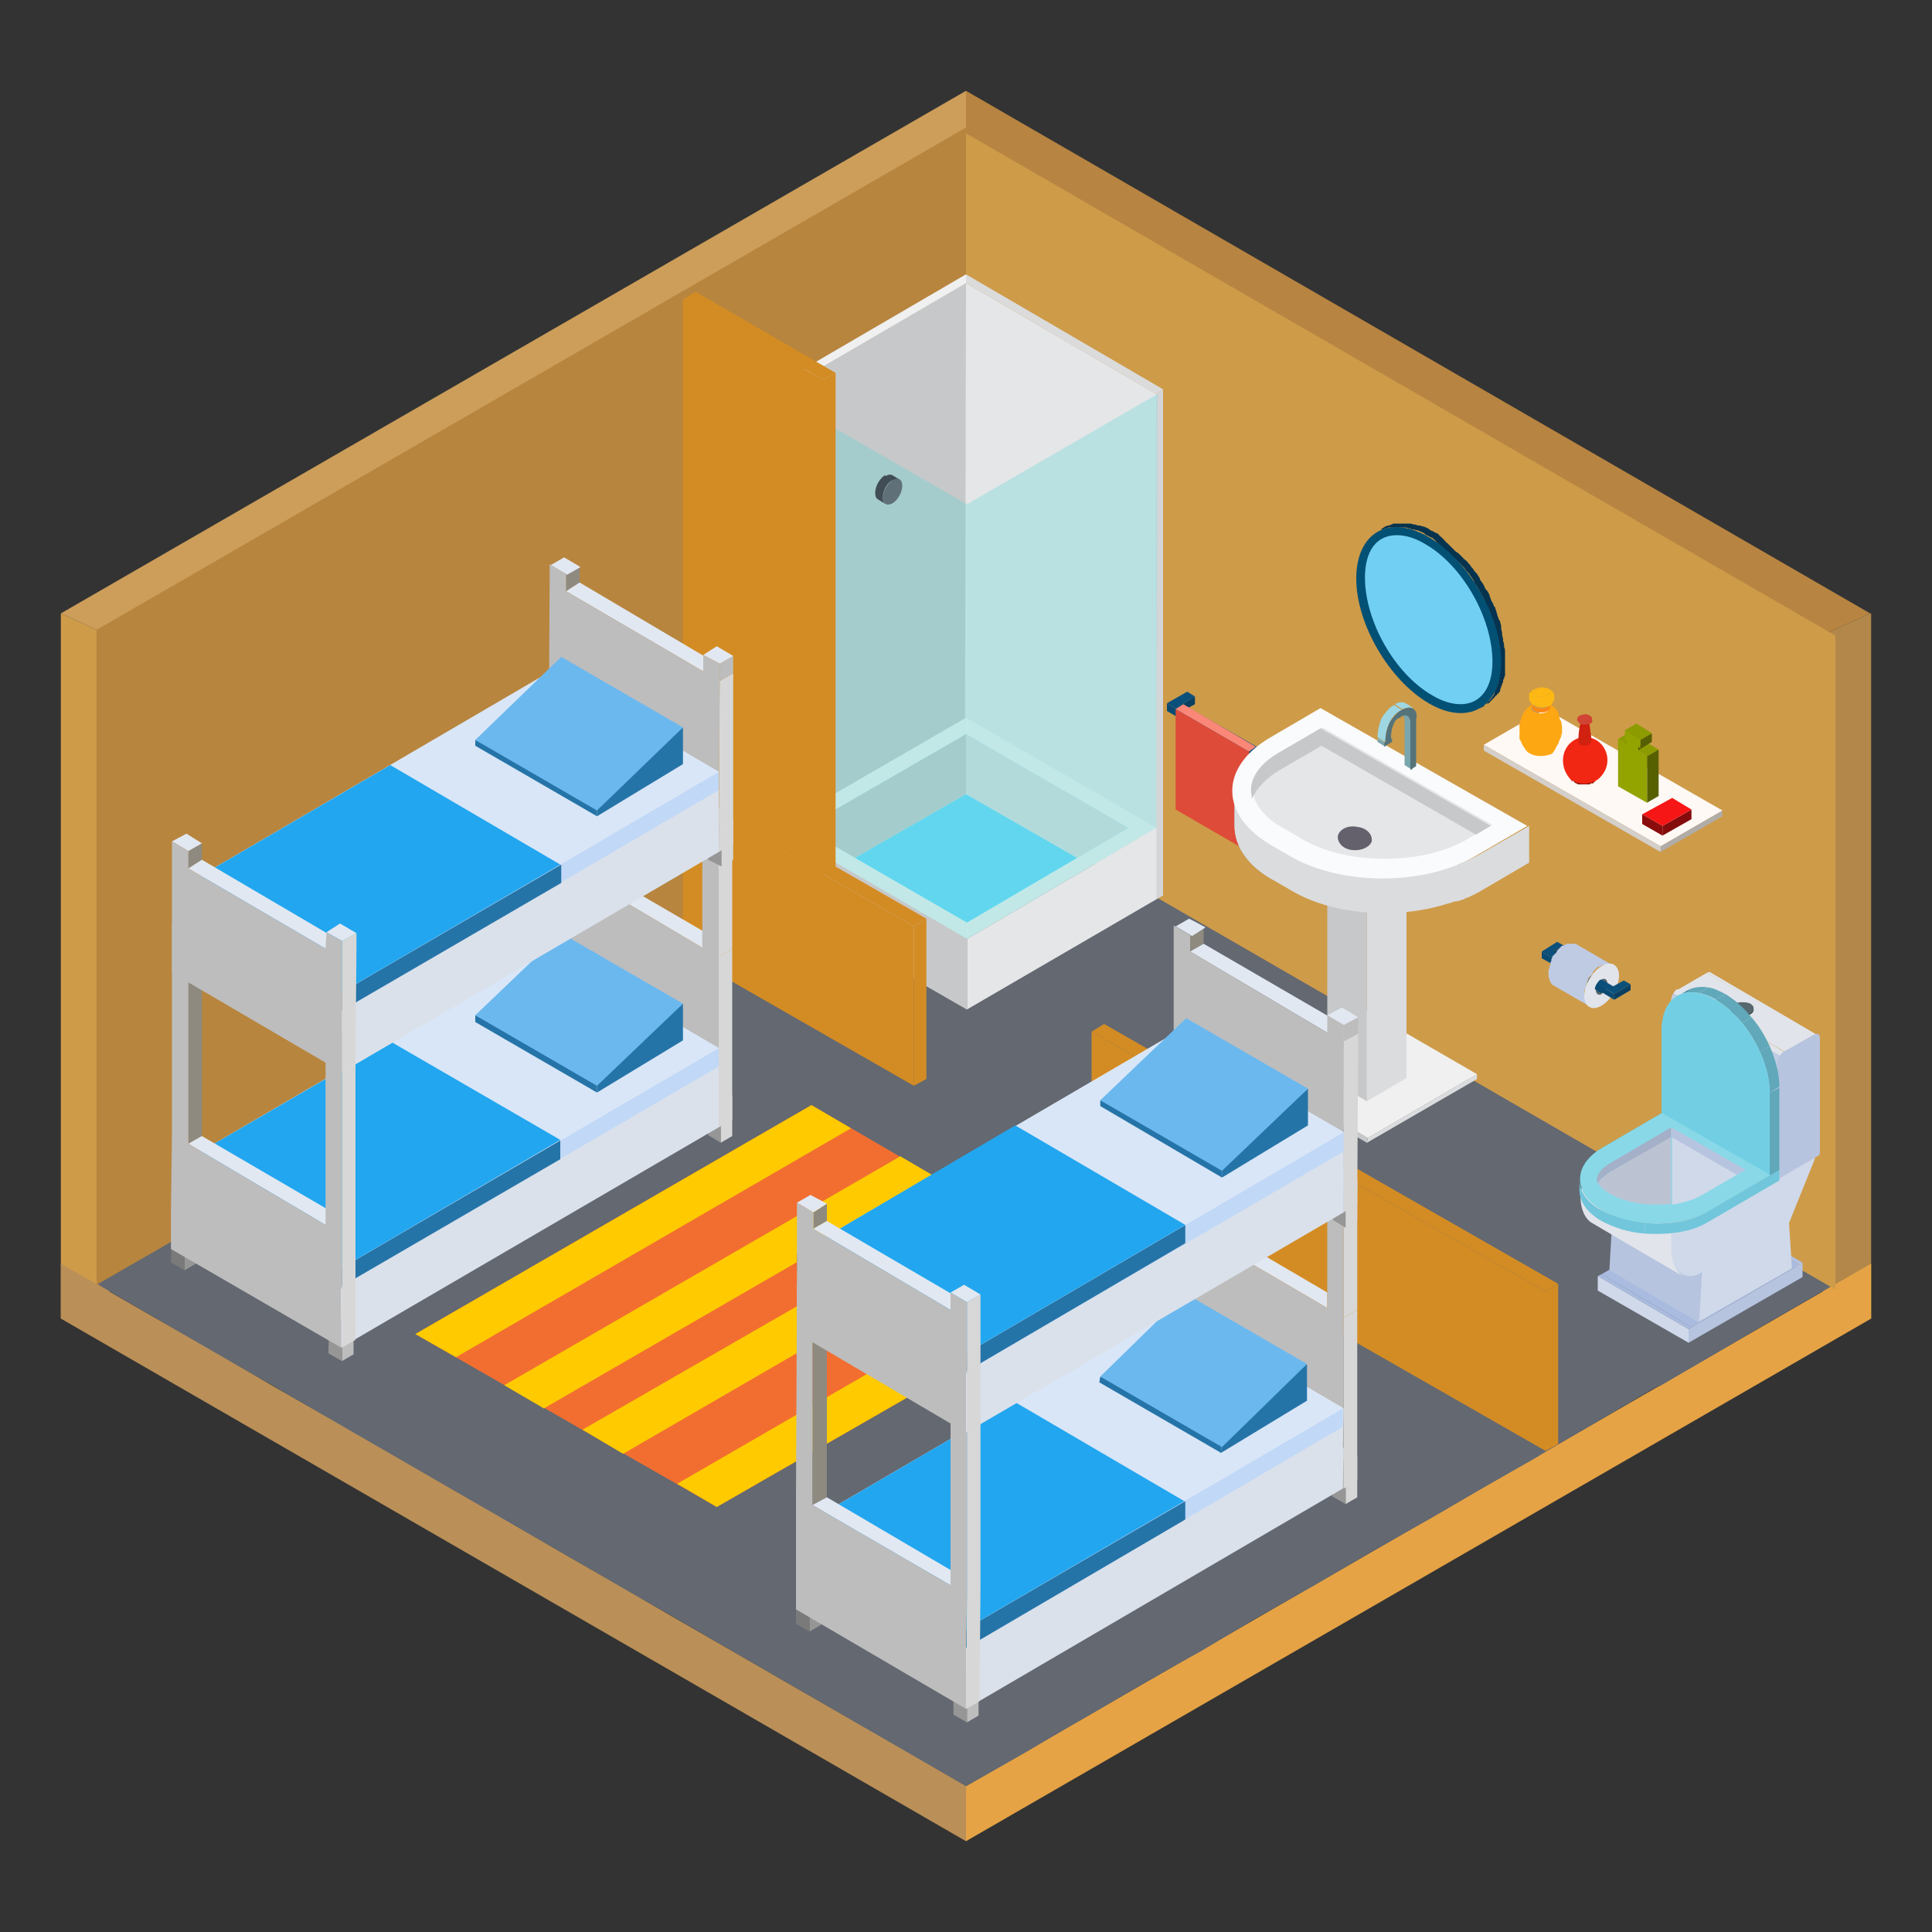 <?xml version="1.0" encoding="utf-8"?>
<!-- Generator: Adobe Illustrator 22.0.1, SVG Export Plug-In . SVG Version: 6.00 Build 0)  -->
<svg version="1.1" id="Слой_2" xmlns="http://www.w3.org/2000/svg" xmlns:xlink="http://www.w3.org/1999/xlink" x="0px" y="0px"
	 viewBox="0 0 200 200" style="enable-background:new 0 0 200 200;" xml:space="preserve">
<rect x="0" y="0" width="200" height="200" fill="#333333" stroke="none"/>
<style type="text/css">
	.st0{fill:#B78441;}
	.st1{fill:#B28749;}
	.st2{fill:#CE9B49;}
	.st3{fill:#CC9E5A;}
	.st4{fill:#E5A345;}
	.st5{fill:#636871;}
	.st6{fill:#B7853E;}
	.st7{fill:#BA9058;}
	.st8{fill:#B6B7B8;}
	.st9{fill:#F0F0F0;}
	.st10{fill:#D4D5D7;}
	.st11{fill:#C7C8C9;}
	.st12{fill:#E5E6E8;}
	.st13{fill:#DBDBDB;}
	.st14{fill:#BCF1FF;}
	.st15{fill:#68D6F9;}
	.st16{fill:#DBDCDE;}
	.st17{opacity:0.3;fill:#55D6D2;}
	.st18{enable-background:new    ;}
	.st19{fill:#414D54;}
	.st20{fill:#5F7078;}
	.st21{fill:#B0ACA8;}
	.st22{fill:#FFF9F5;}
	.st23{fill:#D4CFCB;}
	.st24{fill:#8B9B00;}
	.st25{fill:#566000;}
	.st26{fill:#93A300;}
	.st27{fill:#FDA713;}
	.st28{fill:#FD8813;}
	.st29{fill:#FDB813;}
	.st30{fill:#840C0C;}
	.st31{fill:#F71616;}
	.st32{fill:#8B0C0C;}
	.st33{fill:#96180C;}
	.st34{fill:#F12613;}
	.st35{fill:#D12110;}
	.st36{fill:#D14436;}
	.st37{fill:#B1C2E3;}
	.st38{fill:#A9BBDF;}
	.st39{fill:#D0D9EA;}
	.st40{fill:#B7C4DF;}
	.st41{fill:#D7D8DA;}
	.st42{fill:#E1E4EA;}
	.st43{fill:#868687;}
	.st44{fill:#BFCBE3;}
	.st45{clip-path:url(#SVGID_2_);enable-background:new    ;}
	.st46{clip-path:url(#SVGID_4_);enable-background:new    ;}
	.st47{fill:#71C6DB;}
	.st48{fill:#49B8B5;}
	.st49{fill:#374246;}
	.st50{fill:#56676E;}
	.st51{fill:#89D8E8;}
	.st52{fill:#60A8BA;}
	.st53{clip-path:url(#SVGID_6_);enable-background:new    ;}
	.st54{fill:#174969;}
	.st55{clip-path:url(#SVGID_8_);}
	.st56{fill:#72CFE3;}
	.st57{fill:#BBC3D3;}
	.st58{fill:#A4B0C8;}
	.st59{fill:#D38C24;}
	.st60{fill:#093F61;}
	.st61{fill:#0A4B73;}
	.st62{fill:#0B507A;}
	.st63{fill:#9C493F;}
	.st64{fill:#DE4B38;}
	.st65{fill:#FA8778;}
	.st66{fill:#07334E;}
	.st67{fill:#025074;}
	.st68{fill:#71CFF3;}
	.st69{fill:#FAFBFD;}
	.st70{fill:#7AA6AE;}
	.st71{fill:#88B9C3;}
	.st72{clip-path:url(#SVGID_10_);enable-background:new    ;}
	.st73{fill:#9ED7E2;}
	.st74{clip-path:url(#SVGID_12_);enable-background:new    ;}
	.st75{fill:#7EACB5;}
	.st76{fill:#6F979E;}
	.st77{fill:#557379;}
	.st78{fill:#64616C;}
	.st79{fill:#BDBDBD;}
	.st80{fill:#ECC6AF;}
	.st81{fill:#969696;}
	.st82{fill:#D7D7D7;}
	.st83{fill:#7A7A7A;}
	.st84{fill:#8E8A80;}
	.st85{fill:#E2E8F2;}
	.st86{fill:#DAE1EB;}
	.st87{fill:#ECECEC;}
	.st88{fill:#E6EDF7;}
	.st89{fill:#C1D8F7;}
	.st90{fill:#2574A8;}
	.st91{fill:#844810;}
	.st92{fill:#D9E6F7;}
	.st93{fill:#22A6EF;}
	.st94{fill:#6BB8EF;}
	.st95{fill:#F26E30;}
	.st96{fill:#FFCA00;}
</style>
<polygon class="st0" points="100,9.4 100,83.4 122.2,96 193.6,63.5 "/>
<polygon class="st1" points="122.2,96 193.7,136.5 193.7,63.5 193.6,63.5 "/>
<polygon class="st2" points="6.3,136.5 77.7,96.1 6.3,63.5 "/>
<polygon class="st3" points="100,9.4 6.3,63.5 6.3,63.5 77.7,96.1 100,83.4 "/>
<polygon class="st4" points="100,190.6 193.7,136.5 193.7,130.8 100,184.9 "/>
<polygon class="st5" points="190,132.9 183.8,129.4 183.8,129.4 177.8,125.9 177.8,125.9 171.8,122.4 171.8,122.4 165.8,119 
	165.8,119 159.8,115.5 159.8,115.5 153.9,112.1 153.9,112.1 147.9,108.6 147.9,108.6 142.1,105.3 142.1,105.3 136.1,101.8 
	136.1,101.8 130.1,98.4 130.1,98.4 124.2,94.9 124.2,94.9 118.2,91.5 118.2,91.5 112.2,88 112.2,88 106.2,84.6 106.2,84.6 100,81 
	93.8,84.6 93.8,84.6 87.8,88 87.8,88 82,91.3 82,91.3 75.8,94.9 75.8,94.9 69.8,98.4 69.8,98.4 63.8,101.8 63.8,101.8 57.9,105.3 
	57.9,105.3 52.1,108.6 52.1,108.6 45.9,112.2 45.9,112.2 40.1,115.5 40.1,115.5 33.9,119.1 33.9,119.1 28.2,122.4 28.2,122.4 
	21.9,126 22,126 16.2,129.4 16.2,129.4 10,132.9 16.2,136.5 16.2,136.5 21.9,139.9 21.9,139.9 28.2,143.4 28.2,143.4 34.1,146.9 
	34.1,146.9 40.1,150.4 40.1,150.4 46.1,153.8 46.1,153.8 52.1,157.3 52.1,157.3 58.1,160.7 58.1,160.7 64.1,164.2 64.1,164.2 
	70.1,167.6 70.1,167.6 76.1,171.1 76.1,171.1 82,174.5 82,174.5 88,178 88,178 94,181.5 94,181.5 100,184.9 106,181.5 106,181.5 
	111.1,178.5 112,178 112,178 118,174.5 118,174.5 123.1,171.6 124.2,171 124.2,171 129.9,167.6 129.9,167.6 135,164.7 135.9,164.2 
	135.9,164.2 141.9,160.7 141.9,160.7 147,157.8 147.9,157.3 147.9,157.3 153.9,153.8 153.9,153.8 159,150.9 159.8,150.4 
	159.8,150.4 165.8,146.9 165.8,146.9 170.9,143.9 171.8,143.4 171.8,143.5 177.8,140 177.8,140 182.9,137 183.8,136.5 183.8,136.5 
	"/>
<polygon class="st2" points="190,133.5 100,81.5 100,13.8 190,65.8 "/>
<polygon class="st6" points="10,133 100,81 100,13.2 10,65.2 "/>
<polygon class="st7" points="100,190.6 6.3,136.5 6.3,130.8 100,184.9 "/>
<g>
	<polygon class="st8" points="99.2,28.9 99.2,74.6 80.3,93.1 79.6,92.7 79.6,40.3 	"/>
</g>
<polygon class="st9" points="79.6,40.3 80.3,40.8 100,29.4 100,28.4 "/>
<g>
	<polygon class="st10" points="120.4,40.3 120.4,92.7 119.7,93.1 100.6,81.7 100.6,29.7 119.7,40.8 	"/>
</g>
<g>
	<polygon class="st11" points="100,29.3 100,75.1 80.3,86.5 80.3,40.8 	"/>
</g>
<g>
	<polygon class="st12" points="119.7,40.8 119.7,87 99.9,75.6 100,29.3 	"/>
</g>
<g>
	<polygon class="st12" points="119.7,85.7 119.7,93.1 100.1,104.5 100.1,97.2 	"/>
</g>
<g>
	<polygon class="st11" points="100.1,97.2 100.1,104.5 80.3,93.1 80.3,85.7 	"/>
</g>
<g>
	<polygon class="st11" points="100.1,97.2 100.1,104.5 80.3,93.1 80.3,85.7 	"/>
</g>
<polygon class="st13" points="120.4,40.3 119.7,40.8 100,29.3 100,28.4 "/>
<polygon class="st9" points="119.7,85.7 100.1,97.2 80.3,85.7 100,74.3 "/>
<polygon class="st14" points="83.2,85.7 100,76 116.8,85.7 100.1,95.5 "/>
<polygon class="st14" points="83.2,85.7 100,76 116.8,85.7 100.1,95.5 "/>
<polygon class="st15" points="111.5,88.8 100,82.2 88.5,88.8 100.1,95.5 "/>
<g>
	<polygon class="st16" points="100,76 100,82.2 111.5,88.8 116.8,85.7 	"/>
	<polygon class="st11" points="83.2,85.7 88.5,88.8 100,82.2 100,76 	"/>
</g>
<polygon class="st17" points="119.8,40.8 119.7,85.7 100.1,97.2 100.1,52.2 "/>
<polygon class="st17" points="100.1,52.2 100.1,97.2 80.3,85.7 80.3,40.8 "/>
<g>
	<g class="st18">
		<g>
			<path class="st19" d="M92.4,49.2l0.8,0.5c-0.2-0.1-0.5-0.1-0.7,0.1l-0.8-0.5C91.9,49.1,92.2,49.1,92.4,49.2z"/>
		</g>
		<g>
			<path class="st19" d="M91.7,52.2l-0.8-0.5c-0.2-0.1-0.3-0.3-0.3-0.7c0-0.7,0.5-1.5,1-1.8l0.8,0.5c-0.6,0.3-1,1.1-1,1.8
				C91.4,51.9,91.5,52.1,91.7,52.2z"/>
		</g>
		<g>
			<path class="st20" d="M92.4,49.7c0.6-0.3,1-0.1,1,0.6c0,0.7-0.5,1.5-1,1.8c-0.6,0.3-1,0.1-1-0.6C91.4,50.9,91.8,50.1,92.4,49.7z"
				/>
		</g>
	</g>
</g>
<g>
	<g class="st18">
		<g>
			<polygon class="st21" points="171.9,88.2 178.3,84.5 178.3,83.9 171.9,87.6 			"/>
		</g>
		<g>
			<polygon class="st22" points="171.9,87.6 178.3,83.9 160,73.4 153.6,77.1 			"/>
		</g>
		<g>
			<polygon class="st23" points="153.6,77.1 153.6,77.7 171.9,88.2 171.9,87.6 			"/>
		</g>
	</g>
</g>
<g>
	<g class="st18">
		<g>
			<polygon class="st24" points="168.4,77.1 169.6,76.4 168.7,75.8 167.5,76.5 			"/>
		</g>
		<g>
			<polygon class="st25" points="169.6,77.7 170.7,77 170.8,76.6 169.6,77.3 			"/>
		</g>
		<g>
			<polygon class="st24" points="170.5,78.3 171.7,77.6 170.7,77 169.6,77.7 			"/>
		</g>
		<g>
			<polygon class="st25" points="170.5,83.1 171.7,82.4 171.7,77.6 170.5,78.3 			"/>
		</g>
		<g>
			<polygon class="st25" points="169.8,77.5 171,76.8 171,75.9 169.8,76.6 			"/>
		</g>
		<g>
			<polygon class="st24" points="169.8,76.6 171,75.9 169.4,74.9 168.2,75.6 			"/>
		</g>
		<g>
			<polygon class="st26" points="168.2,75.6 168.2,76.5 168.4,76.7 168.4,77.1 167.5,76.5 167.5,81.4 170.5,83.1 170.5,78.3 
				169.6,77.7 169.6,77.3 169.8,77.5 169.8,76.6 			"/>
		</g>
	</g>
</g>
<g>
	<g>
		<path class="st27" d="M160.9,77.7c0,0,0.1-0.1,0.1-0.2c0.1-0.1,0.1-0.1,0.1-0.2c0,0,0.1-0.1,0.2-0.3c0.1-0.2,0.1-0.3,0.1-0.3
			c0-0.1,0.1-0.1,0.1-0.2c0-0.1,0.1-0.2,0.1-0.2c0-0.2,0.1-0.3,0.1-0.5c0-0.1,0-0.3,0-0.4c0-0.5-0.1-0.8-0.2-0.9
			c-0.1-0.2-0.1-0.4-0.1-0.4c0-0.1-0.1-0.2-0.1-0.3c0-0.1-0.1-0.1-0.1-0.2c0,0-0.1-0.1-0.2-0.3c-0.1-0.1-0.2-0.2-0.3-0.2
			c-0.1-0.1-0.2-0.1-0.3-0.2c-0.1,0-0.1-0.1-0.2-0.1c0,0-0.1,0-0.1,0c-0.1,0-0.1,0-0.2-0.1c-0.1,0-0.1,0-0.2,0c0,0-0.2,0-0.3,0
			c-0.5,0-0.8,0.2-0.9,0.3c0.1-0.1,0.2-0.1,0.3-0.1c0.4-0.2,0.9-0.2,1.3,0c0.4,0.2,0.4,0.5,0,0.8c-0.4,0.2-0.9,0.2-1.3,0
			c-0.4-0.2-0.4-0.5,0-0.8c-0.1,0-0.2,0-0.3,0.1c0,0-0.1,0.1-0.3,0.2c-0.1,0.1-0.2,0.2-0.3,0.3c-0.2,0.3-0.3,0.5-0.4,0.8
			c-0.1,0.3-0.2,0.6-0.2,0.7c0,0.1,0,0.2,0,0.4c0,0.1,0,0.3,0,0.5c0,0.1,0,0.1,0,0.3c0,0.1,0,0.2,0,0.2c0,0.1,0,0.2,0.1,0.2
			c0,0.1,0,0.2,0.1,0.2c0,0,0,0.1,0,0.1c0.1,0.2,0.2,0.4,0.3,0.5c0,0,0.1,0.1,0.1,0.2c0.1,0.1,0.1,0.1,0.2,0.2
			c0.1,0.1,0.2,0.2,0.3,0.2c0.6,0.4,1.7,0.3,2.3,0C160.8,77.8,160.9,77.8,160.9,77.7z"/>
	</g>
	<g>
		<path class="st28" d="M160.5,73.2l0-0.4c0,0.1-0.1,0.3-0.3,0.4c-0.4,0.2-0.9,0.2-1.3,0c-0.2-0.1-0.3-0.2-0.3-0.4l0,0.4
			c0,0.1,0.1,0.3,0.3,0.4c0.4,0.2,1,0.2,1.3,0C160.4,73.5,160.5,73.3,160.5,73.2z"/>
	</g>
	<g>
		<path class="st29" d="M159,71.4c-0.3,0.2-0.3,0.5,0,0.6c0.3,0.2,0.8,0.2,1.1,0c0.3-0.2,0.3-0.5,0-0.6
			C159.8,71.2,159.3,71.2,159,71.4z"/>
	</g>
	<g>
		<path class="st29" d="M160.4,73.1c0.1,0,0.3-0.2,0.4-0.5c0.1-0.1,0.1-0.2,0.1-0.3c0-0.1,0-0.1,0-0.1c0-0.1,0-0.1,0-0.2
			c0,0,0-0.1-0.1-0.3c-0.1-0.1-0.1-0.2-0.2-0.2c0,0-0.1-0.1-0.3-0.2c-0.1-0.1-0.3-0.1-0.3-0.1c-0.2,0-0.5-0.1-0.7,0
			c-0.2,0-0.3,0.1-0.3,0.1c-0.1,0-0.1,0.1-0.3,0.1c0.1-0.1,0.2,0,0.3,0c0.3-0.2,0.8-0.2,1.1,0c0.3,0.2,0.3,0.4,0,0.6
			c-0.3,0.2-0.8,0.2-1.1,0c-0.3-0.2-0.3-0.4,0-0.6c-0.1-0.1-0.2-0.1-0.3,0c0,0-0.1,0.1-0.1,0.1c-0.1,0.1-0.1,0.1-0.1,0.1
			c0,0-0.1,0.1-0.2,0.2c0,0,0,0.1,0,0.1c0,0.1,0,0.1,0,0.2c0,0.1,0,0.2,0,0.3c0,0.1,0.1,0.3,0.3,0.5c0.2,0.1,0.4,0.2,0.6,0.3
			c0.2,0,0.5,0.1,0.7,0c0.2,0,0.3-0.1,0.3-0.1C160.3,73.2,160.4,73.1,160.4,73.1z"/>
	</g>
</g>
<g>
	<g class="st18">
		<g>
			<polygon class="st30" points="172.1,86.5 175.1,84.8 175.1,83.8 172.1,85.5 			"/>
		</g>
		<g>
			<polygon class="st31" points="172.1,85.5 175.1,83.8 173.1,82.6 170,84.3 			"/>
		</g>
		<g>
			<polygon class="st32" points="170,84.3 170,85.3 172.1,86.5 172.1,85.5 			"/>
		</g>
	</g>
</g>
<g>
	<path class="st33" d="M162.7,80.8C162.7,80.8,162.7,80.8,162.7,80.8C162.7,80.8,162.7,80.8,162.7,80.8
		C162.7,80.7,162.7,80.7,162.7,80.8C162.7,80.7,162.7,80.7,162.7,80.8C162.7,80.7,162.6,80.7,162.7,80.8
		C162.6,80.7,162.6,80.7,162.7,80.8c0-0.1,0-0.1,0-0.1c0,0,0,0,0,0c0,0,0,0,0,0c0,0,0,0,0,0c0,0,0,0,0,0c0,0,0,0,0,0c0,0,0,0,0,0
		c0,0,0,0,0,0c0,0,0,0,0,0c0,0,0,0,0,0c0,0,0,0,0,0c0,0,0,0,0,0c0,0,0,0,0,0c0,0,0,0,0,0c0,0,0-0.1,0-0.1c0,0,0,0,0,0c0,0,0,0,0,0
		c0,0,0,0,0,0c0,0,0,0,0,0c0,0,0,0,0,0c0,0,0-0.1,0.1-0.1c0,0,0,0,0,0c0,0,0,0,0,0c0,0,0,0,0,0c0,0,0,0,0,0c0,0,0,0,0,0c0,0,0,0,0,0
		c0,0,0,0,0,0c0,0,0,0,0,0c0,0,0.1-0.1,0.2-0.1c0,0,0.1,0,0.1,0c0,0,0,0,0.1,0c0.1,0,0.1,0,0.1-0.1c0,0,0,0,0,0c0,0,0,0,0.1,0
		c0,0,0,0,0,0c0,0,0.1,0,0.1,0c0,0,0,0,0,0c0,0,0,0,0,0c0,0,0,0,0,0c0,0,0,0,0.1,0c0,0,0,0,0,0c0,0,0,0,0,0c0,0,0,0,0,0c0,0,0,0,0,0
		c0,0,0,0,0,0l0,0c0,0,0.1,0,0.1,0c0,0,0.1,0,0.2,0c0,0,0,0,0,0c0,0,0,0,0.1,0c0,0,0,0,0,0c0,0,0,0,0,0c0,0,0,0,0,0c0,0,0,0,0,0
		c0,0,0.1,0,0.1,0c0,0,0.1,0,0.1,0c0,0,0,0,0,0c0.1,0,0.1,0,0.2,0c0,0,0,0,0,0c0,0,0,0,0,0c0,0,0.1,0,0.1,0c0,0,0.1,0,0.2,0.1
		c0,0,0,0,0,0c0,0,0,0,0,0c0.1,0,0.1,0.1,0.2,0.1c0,0,0,0,0,0c0,0,0,0,0,0c0,0,0,0,0,0c0,0,0,0,0,0c0,0,0,0,0,0c0,0,0,0,0,0
		c0,0,0,0,0,0c0,0,0,0,0,0c0,0,0,0,0.1,0.1c0,0,0,0,0.1,0.1c0,0,0,0,0,0c0,0,0,0.1,0,0.1c0,0,0,0,0,0c0,0,0,0,0,0c0,0,0,0,0,0
		c0,0,0,0,0,0c0,0,0,0,0,0l0,0c0,0,0,0,0,0c0,0,0,0,0,0c0,0,0,0,0,0c0,0,0,0,0,0c0,0,0,0,0,0c0,0,0,0,0,0c0,0,0,0,0,0c0,0,0,0,0,0
		c0,0,0,0,0,0c0,0,0,0,0,0c0,0,0,0,0,0c0,0,0,0,0,0c0,0,0,0,0,0c0,0,0,0,0,0c0,0,0,0,0,0c0,0,0,0,0,0c0,0,0,0,0,0l0,0c0,0,0,0,0,0
		c0,0,0,0,0,0.1c0,0,0,0,0,0c0,0,0,0,0,0c0,0,0,0,0,0c0,0,0,0,0,0c0,0,0,0,0,0c0,0,0,0-0.1,0.1c0,0,0,0-0.1,0.1c0,0,0,0-0.1,0
		c0,0,0,0,0,0c0,0,0,0,0,0c0,0,0,0,0,0c0,0-0.1,0-0.1,0c0,0,0,0,0,0c0,0,0,0,0,0c0,0,0,0,0,0c0,0-0.1,0-0.1,0.1c0,0,0,0,0,0
		c0,0,0,0-0.1,0c0,0-0.1,0-0.1,0c0,0,0,0,0,0l0,0c0,0,0,0,0,0c0,0,0,0,0,0c0,0,0,0,0,0c0,0,0,0,0,0c0,0,0,0,0,0c-0.1,0-0.1,0-0.1,0
		c0,0,0,0,0,0c-0.1,0-0.1,0-0.1,0c0,0,0,0,0,0c-0.1,0-0.1,0-0.2,0c0,0,0,0,0,0c0,0-0.1,0-0.1,0c0,0,0,0,0,0c0,0,0,0,0,0
		c0,0,0,0-0.1,0c0,0,0,0-0.1,0c0,0,0,0,0,0c0,0-0.1,0-0.1,0c0,0,0,0,0,0c0,0-0.1,0-0.1,0c0,0,0,0,0,0c0,0,0,0,0,0c0,0,0,0,0,0
		c0,0-0.1,0-0.1,0c0,0,0,0,0,0c-0.1,0-0.2-0.1-0.2-0.1c0,0,0,0,0,0c-0.1,0-0.2-0.1-0.2-0.1c0,0,0,0,0,0c0,0,0,0,0,0c0,0,0,0,0,0
		c0,0,0,0,0,0c0,0,0,0,0,0c0,0,0,0,0,0c0,0,0,0,0,0c0,0,0,0,0,0c0,0-0.1-0.1-0.1-0.1c0,0,0,0,0,0c0,0,0,0,0,0c0,0,0,0,0,0
		c0,0,0,0,0,0c0,0,0,0,0-0.1c0,0,0,0,0,0c0,0,0,0,0,0c0,0,0,0,0,0c0,0,0,0,0,0C162.7,80.9,162.7,80.9,162.7,80.8
		C162.7,80.8,162.7,80.8,162.7,80.8C162.7,80.8,162.7,80.8,162.7,80.8C162.7,80.8,162.7,80.8,162.7,80.8
		C162.7,80.8,162.7,80.8,162.7,80.8C162.7,80.8,162.7,80.8,162.7,80.8z"/>
	<g>
		<path class="st34" d="M165.3,80.7C165.3,80.7,165.3,80.8,165.3,80.7C165.3,80.8,165.3,80.7,165.3,80.7z"/>
		<path class="st34" d="M165.3,80.7C165.3,80.7,165.3,80.7,165.3,80.7C165.3,80.7,165.3,80.7,165.3,80.7z"/>
		<path class="st34" d="M165.3,80.7C165.3,80.7,165.3,80.7,165.3,80.7C165.3,80.7,165.3,80.7,165.3,80.7z"/>
		<path class="st34" d="M165.1,80.9c0.1,0,0.1-0.1,0.1-0.1C165.3,80.8,165.3,80.8,165.1,80.9C165.2,80.8,165.2,80.8,165.1,80.9z"/>
		<path class="st34" d="M161.8,78.7c0-1.3,1-2.4,2.3-2.4c1.3,0,2.3,1.1,2.3,2.4c0,0.8-0.4,1.5-1,2c0,0,0,0,0,0c0,0,0,0,0,0
			c-0.1,0-0.1,0.1-0.2,0.1c0,0-0.1,0.1-0.1,0.1c0,0,0,0-0.1,0c-0.6,0.3-1.4,0.3-2,0c0,0-0.1,0-0.1-0.1c0,0,0,0,0,0c0,0,0,0-0.1,0
			c0,0,0,0,0,0c0,0,0,0,0,0c0,0,0,0,0,0c0,0,0,0-0.1,0c0,0,0,0,0,0C162.1,80.2,161.8,79.5,161.8,78.7z"/>
	</g>
	<g>
		<path class="st35" d="M163.4,76.8c0-0.1,0.1-0.2,0.2-0.2c0-0.9,0.1-1.7,0.2-2.1c0,0-0.1,0.1-0.1,0.1c-0.1,0.3-0.2,0.7-0.2,0.9
			C163.5,76.1,163.4,76.6,163.4,76.8z"/>
	</g>
	<g>
		<path class="st35" d="M164.4,74.6C164.4,74.5,164.3,74.5,164.4,74.6c-0.2-0.2-0.4-0.2-0.5-0.1c-0.1,0.4-0.2,1.2-0.2,2.1
			c0.2-0.1,0.7-0.2,0.9,0c0.1,0.1,0.2,0.2,0.2,0.3C164.7,76.3,164.6,75.2,164.4,74.6z"/>
	</g>
	<g>
		<path class="st35" d="M164.7,76.8c0-0.2,0-0.7-0.1-1.3c0-0.3-0.1-0.6-0.2-0.9c0,0.1,0,0.1-0.1,0.2c-0.1,0.1-0.3,0.1-0.5,0
			c-0.1,0-0.1-0.1-0.1-0.2c0,0.1-0.1,0.4-0.2,0.9c-0.1,0.4-0.1,0.8-0.1,1.3c0,0.1,0.1,0.2,0.2,0.3c0.3,0.1,0.7,0.1,0.9,0
			C164.6,77,164.7,76.9,164.7,76.8z"/>
	</g>
	<g>
		<path class="st35" d="M164.5,74.4c0.2,0.1,0.2,0.4,0,0.5c-0.2,0.1-0.6,0.1-0.9,0c-0.2-0.1-0.2-0.4,0-0.5
			C163.9,74.2,164.2,74.2,164.5,74.4z M163.8,74.5c-0.1,0.1-0.1,0.2,0,0.3c0.1,0.1,0.3,0.1,0.5,0c0.1-0.1,0.1-0.2,0-0.3
			C164.2,74.4,164,74.4,163.8,74.5L163.8,74.5z"/>
	</g>
	<g>
		<path class="st35" d="M164.8,74.5c0-0.1,0-0.2-0.1-0.3c-0.1-0.1-0.3-0.2-0.3-0.2c-0.1,0-0.2-0.1-0.4,0c-0.2,0-0.3,0.1-0.4,0.1
			c0,0,0,0,0,0.1c0,0.1,0.1,0.2,0.1,0.2c0.2-0.1,0.6-0.1,0.9,0c0.2,0.1,0.2,0.4,0,0.5c-0.2,0.1-0.6,0.1-0.9,0
			c-0.2-0.1-0.2-0.4,0-0.5c-0.1,0-0.1-0.1-0.1-0.2c0,0,0-0.1,0-0.1c-0.2,0.1-0.2,0.2-0.2,0.2c0,0-0.1,0.1,0,0.3
			c0,0.1,0.1,0.2,0.2,0.2c0.1,0.1,0.2,0.1,0.3,0.2c0.3,0.1,0.6,0,0.7-0.1c0.1,0,0.2-0.1,0.2-0.2C164.8,74.6,164.8,74.6,164.8,74.5z"
			/>
	</g>
	<g>
		<path class="st36" d="M163.6,74.1c-0.2,0.1-0.2,0.4,0,0.5c0.2,0.1,0.6,0.1,0.9,0c0.2-0.1,0.2-0.4,0-0.5
			C164.2,73.9,163.9,73.9,163.6,74.1z"/>
	</g>
	<g>
		<path class="st36" d="M164.6,74.9c0.1,0,0.2-0.1,0.2-0.2c0.1-0.1,0-0.2,0-0.3c-0.1-0.2-0.2-0.3-0.5-0.4c-0.2,0-0.4,0-0.4,0
			c-0.1,0-0.2,0-0.4,0.1c0,0,0.1,0,0.1,0c0.2-0.1,0.6-0.1,0.9,0c0.2,0.1,0.2,0.4,0,0.5c-0.2,0.1-0.6,0.1-0.9,0
			c-0.2-0.1-0.2-0.4,0-0.5c0,0-0.1,0-0.1,0c-0.1,0-0.1,0.1-0.1,0.1c0,0-0.1,0.1-0.1,0.1c0,0.1-0.1,0.2,0,0.3
			c0.1,0.2,0.2,0.3,0.5,0.4c0.2,0,0.4,0,0.4,0C164.3,75,164.5,74.9,164.6,74.9z"/>
	</g>
</g>
<g>
	<g>
		<g>
			<g class="st18">
				<g>
					<polygon class="st37" points="186.3,130.9 176.9,125.5 177.3,125.3 186.6,130.7 					"/>
				</g>
				<g>
					<polygon class="st38" points="175.1,137.4 165.8,131.9 176.9,125.5 186.3,130.9 					"/>
				</g>
				<g>
					<polygon class="st38" points="174.8,137.6 165.4,132.1 165.8,131.9 175.1,137.4 					"/>
				</g>
				<g>
					<polygon class="st39" points="174.8,139 165.4,133.6 165.4,132.1 174.8,137.6 					"/>
				</g>
				<g>
					<polygon class="st40" points="186.6,130.7 186.6,132.2 174.8,139 174.8,137.6 175.1,137.4 186.3,130.9 					"/>
				</g>
				<g>
					<polygon class="st41" points="183.6,122.4 174.2,116.9 178.5,114.5 187.9,119.9 					"/>
				</g>
				<g>
					<polygon class="st40" points="175.9,136.9 166.6,131.5 166.9,126.4 176.2,131.9 					"/>
				</g>
				<g>
					<polygon class="st41" points="172.9,128.5 163.6,123.1 174.2,116.9 183.6,122.4 					"/>
				</g>
				<g>
					<path class="st39" d="M187.9,119.9l-2.7,6.7l0.3,4.7l-9.6,5.5l0.3-5.1c-1.8,1.1-3.3-0.2-3.3-2.7c0-0.2,0-1.8,0-2l10.6-4.7
						L187.9,119.9z"/>
				</g>
				<g>
					<g class="st18">
						<path class="st42" d="M169.9,129.6l-5.1-3c-0.7-0.4-1.2-1.4-1.2-2.9c0-0.2,0-0.4,0-0.6l9.4,4.2c0,0.2,0,1.7,0,1.9
							c0,1.4,0.5,2.4,1.2,2.9l0,0L169.9,129.6L169.9,129.6z"/>
					</g>
				</g>
			</g>
		</g>
		<g>
			<g class="st18">
				<g>
					<polygon class="st43" points="184.1,122 173,115.6 173,115.5 184.1,121.9 					"/>
				</g>
				<g>
					<polygon class="st43" points="184.1,121.9 173,115.5 173,115.2 184.1,121.6 					"/>
				</g>
				<g>
					<polygon class="st44" points="184.1,121.6 173,115.2 173,110.2 184.1,116.7 					"/>
				</g>
				<g>
					<defs>
						<path id="SVGID_1_" d="M177.1,100.7l11.1,6.5c-0.1-0.1-0.3-0.1-0.4,0l-11.1-6.5C176.9,100.6,177,100.6,177.1,100.7z"/>
					</defs>
					<use xlink:href="#SVGID_1_"  style="overflow:visible;fill:#E1E4EA;"/>
					<clipPath id="SVGID_2_">
						<use xlink:href="#SVGID_1_"  style="overflow:visible;"/>
					</clipPath>
					<g class="st45">
						<path class="st42" d="M187.8,107.1l-11.1-6.5c0.1-0.1,0.2-0.1,0.3-0.1l11.1,6.5C188,107.1,187.9,107.1,187.8,107.1
							L187.8,107.1z"/>
						<path class="st42" d="M188.1,107.1l-11.1-6.5c0.1,0,0.1,0,0.1,0l11.1,6.5C188.2,107.1,188.2,107.1,188.1,107.1L188.1,107.1z"
							/>
					</g>
				</g>
				<g>
					<polygon class="st44" points="184.1,116.7 173,110.2 173,103.6 184.1,110.1 					"/>
				</g>
				<g>
					<polygon class="st42" points="184.8,108.9 173.6,102.5 176.7,100.7 187.8,107.1 					"/>
				</g>
				<g>
					<defs>
						<path id="SVGID_3_" d="M184.1,110.1l-11.1-6.5c0-0.4,0.3-1,0.6-1.2l11.1,6.5C184.4,109.1,184.1,109.6,184.1,110.1z"/>
					</defs>
					<use xlink:href="#SVGID_3_"  style="overflow:visible;fill:#E1E4EA;"/>
					<clipPath id="SVGID_4_">
						<use xlink:href="#SVGID_3_"  style="overflow:visible;"/>
					</clipPath>
					<g class="st46">
						<path class="st44" d="M184.1,110.1l-11.1-6.5c0-0.2,0-0.3,0.1-0.5l11.1,6.5C184.1,109.8,184.1,109.9,184.1,110.1L184.1,110.1z
							"/>
						<path class="st44" d="M184.2,109.6l-11.1-6.5c0-0.1,0.1-0.2,0.1-0.3l11.1,6.5C184.3,109.4,184.2,109.5,184.2,109.6
							L184.2,109.6z"/>
						<path class="st42" d="M184.4,109.3l-11.1-6.5c0.1-0.2,0.2-0.3,0.4-0.4l11.1,6.5C184.6,109,184.5,109.1,184.4,109.3
							L184.4,109.3z"/>
					</g>
				</g>
				<g>
					<path class="st40" d="M187.8,107.1c0.4-0.2,0.6,0,0.6,0.4l0,6.6l0,5l0,0.3l-0.1,0.2l-4.3,2.5l0-0.1l0-0.3l0-5l0-6.6
						c0-0.4,0.3-1,0.6-1.2L187.8,107.1z"/>
				</g>
			</g>
		</g>
		<g>
			<g class="st18">
				<g class="st18">
					<g class="st18">
						<path class="st47" d="M177,125.3c-0.5,0.3-1.1,0.6-1.7,0.8c-1.5,0.5-3.3,0.7-5,0.5l0,1.1c1.7,0.1,3.4,0,5-0.5
							c0.6-0.2,1.2-0.5,1.7-0.8l7.2-4.2l0-1.1L177,125.3z"/>
						<path class="st47" d="M170.3,126.6l0,1.1c-1.6-0.1-3.2-0.6-4.5-1.3c-1.6-0.9-2.3-2.1-2.3-3.2l0-1.1c0,1.2,0.8,2.4,2.3,3.2
							C167.1,126,168.7,126.4,170.3,126.6L170.3,126.6z"/>
					</g>
				</g>
				<g>
					<path class="st48" d="M184.2,121.1l-7.2,4.2c-3.1,1.8-8.1,1.8-11.1,0c-3.1-1.8-3.1-4.7,0-6.5l7.2-4.2L184.2,121.1z"/>
				</g>
			</g>
		</g>
		<g>
			<g class="st18">
				<g>
					<path class="st49" d="M181.2,104c0.5,0.3,0.4,0.8,0,1c-0.5,0.3-1.2,0.3-1.7,0c-0.5-0.3-0.4-0.8,0-1
						C180,103.7,180.8,103.7,181.2,104z"/>
				</g>
				<g>
					<path class="st50" d="M181.2,103.9c0.5,0.3,0.4,0.7,0,1c-0.5,0.3-1.2,0.3-1.7,0c-0.5-0.3-0.4-0.7,0-1
						C180,103.7,180.8,103.7,181.2,103.9z"/>
				</g>
			</g>
		</g>
	</g>
	<path class="st51" d="M184.2,121.1l-7.2,4.2c-3.1,1.8-8.1,1.8-11.1,0c-3.1-1.8-3.1-4.7,0-6.5l7.2-4.2L184.2,121.1z"/>
	<g>
		<g class="st18">
			<g>
				<polygon class="st52" points="183.2,121.7 184.2,121.1 184.2,112.6 183.2,113.1 				"/>
			</g>
			<g class="st18">
				<defs>
					<path id="SVGID_5_" class="st18" d="M174.7,102.5l-1,0.6c1-0.6,2.4-0.5,4,0.4l1-0.6C177.1,102,175.7,102,174.7,102.5z"/>
				</defs>
				<clipPath id="SVGID_6_">
					<use xlink:href="#SVGID_5_"  style="overflow:visible;"/>
				</clipPath>
				<g class="st53">
					<path class="st52" d="M177.6,103.5l1-0.6c-0.6-0.3-1.2-0.6-1.7-0.7l-1,0.6C176.5,102.9,177,103.2,177.6,103.5L177.6,103.5z"/>
					<path class="st52" d="M175.9,102.8l1-0.6c-0.8-0.2-1.6-0.1-2.2,0.2l-1,0.6C174.4,102.7,175.1,102.7,175.9,102.8L175.9,102.8z"
						/>
					<path class="st54" d="M173.8,103.1l1-0.6c0,0-0.1,0-0.1,0.1L173.8,103.1C173.7,103.1,173.7,103.1,173.8,103.1L173.8,103.1z"/>
				</g>
			</g>
			<g class="st18">
				<defs>
					<path id="SVGID_7_" class="st18" d="M183.2,113.1l1-0.6c0-3.5-2.5-7.8-5.6-9.6l-1,0.6C180.7,105.3,183.2,109.6,183.2,113.1z"/>
				</defs>
				<clipPath id="SVGID_8_">
					<use xlink:href="#SVGID_7_"  style="overflow:visible;"/>
				</clipPath>
				<g class="st55">
					<path class="st52" d="M183.2,113.1l1-0.6c0-1.4-0.4-2.8-1-4.2l-1,0.6C182.8,110.3,183.2,111.8,183.2,113.1L183.2,113.1z"/>
					<path class="st52" d="M182.2,108.9l1-0.6c-0.5-1.1-1.1-2.1-1.9-3l-1,0.6C181.1,106.8,181.7,107.8,182.2,108.9L182.2,108.9z"/>
					<path class="st52" d="M180.3,105.9l1-0.6c-0.8-1-1.7-1.8-2.7-2.4l-1,0.6C178.6,104.1,179.5,104.9,180.3,105.9L180.3,105.9z"/>
				</g>
			</g>
			<g>
				<path class="st56" d="M177.6,103.5c-3.1-1.8-5.6-0.4-5.6,3.2l0,8.5l11.2,6.4l0-8.5C183.2,109.6,180.7,105.3,177.6,103.5z"/>
			</g>
		</g>
	</g>
</g>
<g>
	<path class="st39" d="M179.8,121.6l0.9-0.5l-4.5,2.6c-0.8,0.5-1.9,0.8-3.1,1v-7L179.8,121.6z"/>
	<path class="st39" d="M165.3,122c0,0.1,0,0.2,0,0.2C165.3,122.2,165.3,122.1,165.3,122z"/>
	<path class="st57" d="M165.4,122.5c0.2-0.4,0.7-0.8,1.3-1.2l6.3-3.7v7c-0.5,0.1-1,0.1-1.6,0.1c-1.8,0-3.5-0.4-4.7-1.1
		c-0.8-0.4-1.3-1-1.4-1.5C165.4,122.4,165.4,122.4,165.4,122.5z"/>
	<path class="st40" d="M165.3,122.3C165.3,122.3,165.3,122.3,165.3,122.3C165.3,122.3,165.3,122.3,165.3,122.3z"/>
	<path class="st58" d="M166.7,121.3c-0.6,0.4-1.1,0.8-1.3,1.2c0-0.1-0.1-0.2-0.1-0.2c0,0,0,0,0,0c0-0.1,0-0.2,0-0.2
		c0-0.5,0.5-1.2,1.4-1.7l6.3-3.7v1L166.7,121.3z"/>
	<polygon class="st40" points="173,117.7 173,116.7 180.7,121.1 179.8,121.6 	"/>
</g>
<g class="st18">
	<g>
		<polygon class="st59" points="94.6,112.4 95.9,111.7 95.9,95.1 94.6,95.9 		"/>
	</g>
	<g>
		<polygon class="st59" points="94.6,95.9 95.9,95.1 72,81.4 70.7,82.1 		"/>
	</g>
	<g>
		<polygon class="st59" points="70.7,82.1 70.7,98.7 94.6,112.4 94.6,95.9 		"/>
	</g>
</g>
<g class="st18">
	<g>
		<polygon class="st59" points="160,150.2 161.3,149.5 161.3,132.9 160,133.7 		"/>
	</g>
	<g>
		<polygon class="st59" points="160,133.7 161.3,132.9 114.3,106 113,106.8 		"/>
	</g>
	<g>
		<polygon class="st59" points="113,106.8 113,123.3 160,150.2 160,133.7 		"/>
	</g>
</g>
<g class="st18">
	<g>
		<polygon class="st59" points="85.2,90.5 86.5,89.7 86.5,38.6 85.2,39.3 		"/>
	</g>
	<g>
		<polygon class="st59" points="85.2,39.3 86.5,38.6 72,30.2 70.7,31 		"/>
	</g>
	<g>
		<polygon class="st59" points="70.7,31 70.7,82.1 85.2,90.5 85.2,39.3 		"/>
	</g>
</g>
<g>
	<path class="st50" d="M164.9,100.9c0.3-0.2,0.6,0,0.6,0.4c0,0.4-0.3,0.9-0.6,1.1c-0.3,0.2-0.6,0-0.6-0.4
		C164.3,101.5,164.5,101.1,164.9,100.9z"/>
</g>
<g>
	<g>
		<polygon class="st60" points="160.8,98.5 160.8,99.2 161.9,98.6 161.9,97.9 		"/>
	</g>
	<polygon class="st61" points="163.2,100.6 159.6,98.5 159.6,99.2 163.2,101.2 	"/>
	<polygon class="st62" points="163.2,99.9 160.8,98.5 161.9,97.9 161.2,97.5 159.6,98.5 163.2,100.6 	"/>
</g>
<g>
	<g class="st18">
		<path class="st63" d="M167,99.9l-3.8-2.2c0,0,0,0,0,0L167,99.9C167,99.9,167,99.9,167,99.9L167,99.9z"/>
		<path class="st44" d="M164,102.7c0-0.1,0-0.2,0.1-0.3c0,0,0,0,0,0c0-0.1,0.1-0.2,0.1-0.3c0,0,0,0,0-0.1c0-0.1,0.1-0.2,0.1-0.3
			c0,0,0,0,0-0.1c0-0.1,0.1-0.1,0.1-0.2c0,0,0-0.1,0-0.1c0-0.1,0.1-0.1,0.1-0.1c0,0,0-0.1,0.1-0.1c0,0,0.1-0.1,0.1-0.1
			c0,0,0-0.1,0.1-0.1c0-0.1,0.1-0.1,0.1-0.2c0,0,0,0,0-0.1c0.1-0.1,0.1-0.1,0.2-0.2c0,0,0,0,0,0c0,0,0.1-0.1,0.1-0.1
			c0,0,0,0,0.1-0.1c0,0,0.1-0.1,0.1-0.1c0,0,0,0,0.1,0c0.1,0,0.1-0.1,0.2-0.1c0.1,0,0.1-0.1,0.2-0.1c0,0,0,0,0,0c0,0,0.1,0,0.1,0
			c0,0,0,0,0,0c0,0,0.1,0,0.1,0c0,0,0,0,0,0c0,0,0,0,0,0c0,0,0.1,0,0.1,0c0,0,0,0,0.1,0c0,0,0.1,0,0.1,0c0,0,0,0,0.1,0
			c0,0,0.1,0,0.1,0c0,0,0,0,0.1,0c0,0,0.1,0,0.1,0c0,0,0,0,0.1,0l-3.8-2.2c0,0,0,0,0,0l0,0c0,0,0,0,0,0c0,0-0.1,0-0.1,0
			c0,0,0,0-0.1,0c0,0-0.1,0-0.1,0c0,0,0,0-0.1,0c0,0-0.1,0-0.1,0c0,0,0,0-0.1,0c0,0-0.1,0-0.1,0c0,0,0,0,0,0c0,0,0,0,0,0
			c0,0,0,0,0,0c0,0-0.1,0-0.1,0c0,0,0,0,0,0c0,0-0.1,0-0.1,0c0,0,0,0,0,0c-0.1,0-0.1,0.1-0.2,0.1c-0.1,0-0.1,0.1-0.2,0.1
			c0,0,0,0-0.1,0c0,0-0.1,0.1-0.1,0.1c0,0,0,0-0.1,0.1c0,0-0.1,0.1-0.1,0.1c0,0,0,0,0,0c-0.1,0.1-0.1,0.1-0.2,0.2c0,0,0,0,0,0
			c0,0,0,0,0,0c0,0.1-0.1,0.1-0.1,0.2c0,0,0,0.1-0.1,0.1c0,0-0.1,0.1-0.1,0.1c0,0,0,0.1-0.1,0.1c0,0-0.1,0.1-0.1,0.1
			c0,0,0,0.1,0,0.1c0,0.1-0.1,0.1-0.1,0.2c0,0,0,0,0,0.1c0,0,0,0,0,0c0,0.1-0.1,0.2-0.1,0.3c0,0,0,0,0,0.1c0,0.1-0.1,0.2-0.1,0.3
			c0,0,0,0,0,0c0,0.1,0,0.2-0.1,0.3c0,0,0,0,0,0.1c0,0.1,0,0.2,0,0.3c0,0.2,0,0.4,0.1,0.6c0.1,0.3,0.2,0.5,0.4,0.6l3.8,2.2
			c-0.3-0.2-0.5-0.6-0.5-1.1C164,103,164,102.9,164,102.7C164,102.8,164,102.7,164,102.7z"/>
		<g>
			<path class="st42" d="M165.8,100c1-0.6,1.8-0.1,1.8,1c0,1.1-0.8,2.5-1.8,3.1c-1,0.6-1.8,0.1-1.8-1C164,102,164.8,100.6,165.8,100
				z"/>
		</g>
		<g>
			<path class="st50" d="M165.8,101.4c0.3-0.2,0.6,0,0.6,0.4s-0.3,0.9-0.6,1.1c-0.3,0.2-0.6,0-0.6-0.4
				C165.2,102,165.4,101.5,165.8,101.4z"/>
		</g>
	</g>
</g>
<polygon class="st60" points="167.1,102.9 167.1,103.5 168.8,102.5 168.8,101.9 "/>
<g>
	<polygon class="st62" points="168.1,101.5 167,102.1 165.8,101.4 165.8,102.1 167.1,102.9 168.8,101.9 	"/>
	<g>
		<polygon class="st61" points="165.8,102.7 167.1,103.5 167.1,102.9 165.8,102.1 		"/>
		<path class="st61" d="M166.2,102.3l-0.9-0.5c-0.1,0.2-0.2,0.4-0.2,0.6l0.6,0.4C165.9,102.7,166.1,102.5,166.2,102.3z"/>
	</g>
	<path class="st62" d="M165.7,101.4c-0.2,0.1-0.3,0.3-0.4,0.5l0.9,0.5c0.1-0.2,0.2-0.4,0.2-0.6L165.7,101.4z"/>
</g>
<g>
	<g>
		<g class="st18">
			<g>
				<polygon class="st60" points="122.4,72.9 122.4,73.6 123.7,72.9 123.7,72.1 				"/>
			</g>
			<g>
				<polygon class="st60" points="130.1,78.2 130.1,79 132.2,77.8 132.2,77 				"/>
			</g>
			<g>
				<polygon class="st61" points="120.8,72.8 120.8,73.6 130.1,79 130.1,78.2 				"/>
			</g>
			<g>
				<polygon class="st62" points="120.8,72.8 130.1,78.2 132.2,77 131.4,76.6 130.1,77.3 122.4,72.9 123.7,72.1 122.9,71.6 				"/>
			</g>
		</g>
	</g>
</g>
<g>
	<g>
		<polygon class="st64" points="121.7,73.4 121.7,83.8 129.3,88.2 129.3,77.8 		"/>
	</g>
	<g>
		<polygon class="st65" points="121.7,73.4 129.3,77.8 130,77.3 122.5,72.9 		"/>
	</g>
</g>
<g class="st18">
	<path class="st66" d="M154.9,72C154.9,71.9,154.9,71.9,154.9,72c0.1-0.1,0.1-0.2,0.2-0.2c0,0,0-0.1,0.1-0.1c0-0.1,0.1-0.1,0.1-0.2
		c0,0,0,0,0-0.1c0-0.1,0.1-0.2,0.1-0.3c0,0,0,0,0,0c0-0.1,0.1-0.2,0.1-0.2c0,0,0-0.1,0-0.1c0-0.1,0.1-0.1,0.1-0.2c0,0,0-0.1,0-0.1
		c0-0.1,0-0.2,0.1-0.2c0,0,0-0.1,0-0.1c0-0.1,0.1-0.2,0.1-0.3c0,0,0,0,0-0.1c0-0.1,0-0.1,0-0.2c0,0,0,0,0-0.1c0,0,0-0.1,0-0.1
		c0-0.1,0-0.2,0-0.2c0,0,0-0.1,0-0.1c0-0.1,0-0.2,0-0.3c0,0,0-0.1,0-0.1c0-0.1,0-0.3,0-0.4c0-0.1,0-0.3,0-0.4c0,0,0-0.1,0-0.1
		c0-0.1,0-0.2,0-0.3c0,0,0,0,0,0c0-0.2,0-0.4-0.1-0.5c0-0.1,0-0.1,0-0.2c0-0.1,0-0.3-0.1-0.4c0-0.1,0-0.1,0-0.2
		c0-0.2-0.1-0.3-0.1-0.5c0,0,0,0,0-0.1c0-0.2-0.1-0.4-0.1-0.6c0,0,0,0,0-0.1c0,0,0-0.1,0-0.1c0-0.1-0.1-0.3-0.1-0.4
		c0-0.1,0-0.1-0.1-0.2c-0.1-0.2-0.1-0.3-0.2-0.5c0,0,0,0,0-0.1c-0.1-0.2-0.1-0.4-0.2-0.6c0-0.1,0-0.1-0.1-0.2
		c-0.1-0.1-0.1-0.3-0.2-0.4c0-0.1-0.1-0.1-0.1-0.2c-0.1-0.2-0.1-0.3-0.2-0.5c0,0,0-0.1,0-0.1c-0.1-0.2-0.2-0.4-0.3-0.5
		c0,0-0.1-0.1-0.1-0.1c-0.1-0.1-0.1-0.3-0.2-0.4c0-0.1-0.1-0.1-0.1-0.2c-0.1-0.1-0.2-0.3-0.3-0.4c0,0,0-0.1,0-0.1
		c-0.1-0.2-0.2-0.3-0.3-0.5c0,0-0.1-0.1-0.1-0.1c-0.1-0.1-0.2-0.2-0.3-0.4c0,0-0.1-0.1-0.1-0.1c-0.1-0.1-0.2-0.3-0.3-0.4
		c0,0,0,0-0.1-0.1c-0.1-0.2-0.3-0.3-0.4-0.4c0,0-0.1-0.1-0.1-0.1c-0.1-0.1-0.2-0.2-0.3-0.3c0,0-0.1-0.1-0.1-0.1
		c-0.1-0.1-0.2-0.2-0.4-0.3c0,0,0,0-0.1-0.1c-0.1-0.1-0.3-0.3-0.4-0.4c0,0-0.1-0.1-0.1-0.1c-0.1-0.1-0.2-0.2-0.3-0.3
		c0,0-0.1,0-0.1-0.1c0,0-0.1,0-0.1-0.1c0,0-0.1-0.1-0.1-0.1c-0.1-0.1-0.1-0.1-0.2-0.2c0,0-0.1-0.1-0.1-0.1c-0.1-0.1-0.2-0.1-0.2-0.2
		c0,0-0.1-0.1-0.1-0.1c-0.1-0.1-0.2-0.1-0.4-0.2c-0.1-0.1-0.2-0.1-0.4-0.2c0,0-0.1,0-0.1-0.1c-0.1,0-0.1-0.1-0.2-0.1c0,0,0,0,0,0
		c-0.1-0.1-0.3-0.1-0.4-0.2c0,0-0.1,0-0.1,0c-0.1,0-0.2-0.1-0.4-0.1c0,0-0.1,0-0.1,0c-0.1,0-0.2-0.1-0.3-0.1c0,0-0.1,0-0.1,0
		c-0.1,0-0.3-0.1-0.4-0.1c0,0,0,0,0,0c0,0-0.1,0-0.1,0c-0.1,0-0.2,0-0.3,0c0,0-0.1,0-0.1,0c-0.1,0-0.1,0-0.2,0c0,0-0.1,0-0.1,0
		c-0.1,0-0.1,0-0.2,0c0,0-0.1,0-0.1,0c-0.1,0-0.1,0-0.2,0c0,0-0.1,0-0.1,0c-0.1,0-0.1,0-0.2,0c0,0-0.1,0-0.1,0c-0.1,0-0.1,0-0.2,0.1
		c0,0-0.1,0-0.1,0c-0.1,0-0.1,0.1-0.2,0.1c0,0-0.1,0-0.1,0c-0.1,0-0.2,0.1-0.3,0.1l-0.6,0.4c0.1-0.1,0.2-0.1,0.3-0.1
		c0,0,0.1,0,0.1,0c0.1,0,0.1-0.1,0.2-0.1c0,0,0.1,0,0.1,0c0.1,0,0.1,0,0.2-0.1c0,0,0.1,0,0.1,0c0.1,0,0.1,0,0.2,0c0,0,0.1,0,0.1,0
		c0.1,0,0.1,0,0.2,0c0,0,0.1,0,0.1,0c0.1,0,0.1,0,0.2,0c0,0,0.1,0,0.1,0c0.1,0,0.1,0,0.2,0c0,0,0.1,0,0.1,0c0.1,0,0.2,0,0.3,0
		c0,0,0.1,0,0.1,0c0.1,0,0.3,0,0.4,0.1c0,0,0.1,0,0.1,0c0.1,0,0.2,0.1,0.3,0.1c0,0,0.1,0,0.1,0c0.1,0,0.2,0.1,0.4,0.1
		c0,0,0.1,0,0.1,0c0.1,0.1,0.3,0.1,0.4,0.2c0.1,0,0.2,0.1,0.2,0.1c0,0,0.1,0,0.1,0.1c0.1,0.1,0.2,0.1,0.4,0.2
		c0.1,0.1,0.2,0.1,0.4,0.2c0,0,0.1,0.1,0.1,0.1c0.1,0.1,0.2,0.1,0.2,0.2c0,0,0.1,0.1,0.1,0.1c0.1,0.1,0.1,0.1,0.2,0.2
		c0,0,0.1,0.1,0.1,0.1c0.1,0,0.1,0.1,0.2,0.1c0.1,0.1,0.2,0.2,0.3,0.3c0,0,0.1,0.1,0.1,0.1c0.1,0.1,0.3,0.3,0.4,0.4c0,0,0,0,0.1,0.1
		c0.1,0.1,0.2,0.2,0.4,0.3c0,0,0.1,0.1,0.1,0.1c0.1,0.1,0.2,0.2,0.3,0.3c0,0,0.1,0.1,0.1,0.1c0.1,0.1,0.3,0.3,0.4,0.4
		c0,0,0,0,0.1,0.1c0.1,0.1,0.2,0.3,0.3,0.4c0,0,0.1,0.1,0.1,0.1c0.1,0.1,0.2,0.2,0.3,0.4c0,0,0.1,0.1,0.1,0.1
		c0.1,0.2,0.2,0.3,0.3,0.5c0,0,0,0.1,0,0.1c0.1,0.1,0.2,0.3,0.3,0.4c0,0.1,0.1,0.1,0.1,0.2c0.1,0.1,0.2,0.3,0.2,0.4
		c0,0,0.1,0.1,0.1,0.1c0.1,0.2,0.2,0.4,0.3,0.5c0,0,0,0.1,0,0.1c0.1,0.2,0.2,0.3,0.2,0.5c0,0.1,0.1,0.1,0.1,0.2
		c0.1,0.1,0.1,0.3,0.2,0.4c0,0.1,0,0.1,0.1,0.2c0.1,0.2,0.1,0.4,0.2,0.6c0,0,0,0.1,0,0.1c0.1,0.2,0.1,0.3,0.2,0.5
		c0,0.1,0,0.1,0.1,0.2c0,0.1,0.1,0.3,0.1,0.4c0,0.1,0,0.1,0,0.2c0.1,0.2,0.1,0.4,0.1,0.6c0,0,0,0,0,0.1c0,0.2,0.1,0.3,0.1,0.5
		c0,0.1,0,0.1,0,0.2c0,0.1,0,0.3,0.1,0.4c0,0.1,0,0.1,0,0.2c0,0.2,0,0.4,0.1,0.5c0,0.1,0,0.2,0,0.3c0,0,0,0.1,0,0.1
		c0,0.1,0,0.3,0,0.4c0,0.1,0,0.3,0,0.4c0,0,0,0.1,0,0.1c0,0.1,0,0.2,0,0.3c0,0,0,0.1,0,0.1c0,0.1,0,0.2,0,0.2c0,0,0,0.1,0,0.1
		c0,0.1,0,0.2,0,0.3c0,0,0,0,0,0.1c0,0.1,0,0.2-0.1,0.3c0,0,0,0.1,0,0.1c0,0.1,0,0.2-0.1,0.2c0,0,0,0.1,0,0.1c0,0.1,0,0.1-0.1,0.2
		c0,0,0,0.1,0,0.1c0,0.1-0.1,0.2-0.1,0.2c0,0,0,0,0,0c0,0.1-0.1,0.2-0.1,0.3c0,0,0,0,0,0.1c0,0.1-0.1,0.1-0.1,0.2c0,0,0,0.1-0.1,0.1
		c0,0.1-0.1,0.1-0.1,0.2c0,0,0,0-0.1,0.1c-0.1,0.1-0.1,0.1-0.2,0.2c0,0,0,0,0,0c-0.1,0.1-0.1,0.1-0.2,0.2c0,0,0,0-0.1,0.1
		c0,0-0.1,0.1-0.1,0.1c0,0,0,0-0.1,0.1c0,0-0.1,0.1-0.1,0.1c0,0,0,0-0.1,0c-0.1,0.1-0.1,0.1-0.2,0.1l0.6-0.4c0.1,0,0.2-0.1,0.2-0.1
		c0,0,0,0,0.1,0c0.1,0,0.1-0.1,0.1-0.1c0,0,0,0,0.1-0.1c0,0,0.1-0.1,0.1-0.1c0,0,0,0,0.1-0.1c0.1-0.1,0.1-0.1,0.2-0.2c0,0,0,0,0,0
		C154.8,72.1,154.8,72,154.9,72z"/>
	<g>
		<path class="st67" d="M147.9,55.6c4.1,2.4,7.5,8.2,7.5,12.9c0,4.7-3.4,6.7-7.5,4.3s-7.5-8.2-7.5-12.9
			C140.4,55.1,143.8,53.2,147.9,55.6z"/>
		<path class="st68" d="M151.2,72.9c-0.9,0-1.9-0.3-2.9-0.9c-3.9-2.2-7-7.7-7-12.2c0-2.8,1.2-4.4,3.3-4.4c0.9,0,1.9,0.3,2.9,0.9
			c3.9,2.2,7,7.7,7,12.2C154.5,71.3,153.2,72.9,151.2,72.9z"/>
	</g>
</g>
<g>
	<g>
		<polygon class="st16" points="152.9,111.2 152.9,111.7 141.5,118.3 141.6,117.8 		"/>
	</g>
	<g>
		<polygon class="st11" points="141.6,117.8 141.5,118.3 130.1,111.7 130.1,111.2 		"/>
	</g>
	<polygon class="st9" points="152.9,111.2 141.6,117.8 130.1,111.2 141.5,104.6 	"/>
</g>
<g>
	<g>
		<polygon class="st16" points="145.6,87.5 145.6,111.6 141.5,114 141.5,89.8 		"/>
	</g>
	<g>
		<polygon class="st11" points="141.5,89.8 141.5,114 137.4,111.6 137.4,87.5 		"/>
	</g>
	<polygon class="st9" points="145.6,87.5 141.5,89.8 137.4,87.5 141.5,85.1 	"/>
</g>
<path class="st44" d="M127.8,85.5l0-3.8c0,2,1.3,4.1,4,5.6l0,3.8C129.1,89.6,127.8,87.6,127.8,85.5z"/>
<g>
	<path class="st16" d="M152.9,88.6c-0.2,0.1-0.4,0.2-0.6,0.3c-0.1,0-0.1,0.1-0.2,0.1c-0.2,0.1-0.3,0.1-0.5,0.2
		c-0.1,0-0.1,0.1-0.2,0.1c-0.2,0.1-0.4,0.2-0.6,0.2c0,0-0.1,0-0.1,0c-0.2,0.1-0.4,0.2-0.7,0.2c-5.2,1.7-11.9,1.3-16.3-1.3l-1.9-1.1
		c-2.7-1.6-4-3.6-4-5.6l0,3.8c0,2,1.3,4.1,4,5.6l1.9,1.1c4.4,2.6,11.1,3,16.3,1.3v0c0,0,0,0,0.1,0c0.2-0.1,0.5-0.2,0.7-0.2
		c0,0,0.1,0,0.1,0c0.2-0.1,0.4-0.1,0.6-0.2c0.1,0,0.1-0.1,0.2-0.1c0.2-0.1,0.3-0.1,0.5-0.2c0.1,0,0.1-0.1,0.2-0.1
		c0.2-0.1,0.4-0.2,0.6-0.3l5.3-3.1l0-3.8L152.9,88.6z"/>
</g>
<path class="st69" d="M158.1,85.5l-5.5,3.2c-5.3,3-13.8,3-19.1-0.1l-1.9-1.1c-5.3-3.1-5.4-8-0.2-11.1l5.3-3.1L158.1,85.5z"/>
<path class="st12" d="M143.4,88.9c-3.3,0-6.4-0.7-8.7-2.1l-1.9-1.1c-2-1.1-3.1-2.6-3.1-4c0-1.4,1-2.8,2.9-3.9l4.3-2.5l17.6,10.1
	l-2.5,1.4C149.7,88.2,146.6,88.9,143.4,88.9z"/>
<path class="st11" d="M132.5,79.7l4.3-2.5l16,9.2l1.5-0.9l-17.6-10.1l-4.3,2.5c-1.9,1.1-2.9,2.5-2.9,3.9c0,0.3,0.1,0.6,0.1,0.9
	C130.1,81.6,131.1,80.5,132.5,79.7z"/>
<g>
	<g class="st18">
		<g>
			<polygon class="st70" points="146.2,74.8 145.4,74.3 145.4,79.2 146.2,79.7 			"/>
		</g>
		<g class="st18">
			<g>
				<path class="st70" d="M145.8,74.1l-0.8-0.5c0.2,0.1,0.3,0.3,0.3,0.5l0.8,0.5C146.1,74.5,146,74.2,145.8,74.1L145.8,74.1z"/>
				<path class="st70" d="M146.1,74.6l-0.8-0.5c0,0.1,0,0.1,0,0.2l0.8,0.5C146.2,74.8,146.2,74.7,146.1,74.6L146.1,74.6z"/>
			</g>
		</g>
		<g>
			<polygon class="st71" points="144.2,76.5 143.4,76 143.3,76 144.1,76.5 			"/>
		</g>
		<g>
			<polygon class="st70" points="143.4,76.9 142.6,76.5 142.6,76.8 143.4,77.3 			"/>
		</g>
		<g>
			<polygon class="st71" points="143.5,76.9 142.7,76.4 142.6,76.5 143.4,76.9 			"/>
		</g>
		<g>
			<defs>
				<path id="SVGID_9_" d="M146.3,73.3l-0.8-0.5c-0.3-0.1-0.6-0.2-1.1,0.1l0.8,0.5C145.6,73.2,146,73.2,146.3,73.3z"/>
			</defs>
			<use xlink:href="#SVGID_9_"  style="overflow:visible;fill:#9ED7E2;"/>
			<clipPath id="SVGID_10_">
				<use xlink:href="#SVGID_9_"  style="overflow:visible;"/>
			</clipPath>
			<g class="st72">
				<path class="st73" d="M146.3,73.3l-0.8-0.5c-0.1-0.1-0.3-0.1-0.4-0.1l0.8,0.5C146,73.2,146.2,73.3,146.3,73.3L146.3,73.3z"/>
				<path class="st73" d="M145.8,73.2l-0.8-0.5c-0.1,0-0.2,0-0.3,0.1l0.8,0.5C145.6,73.3,145.7,73.3,145.8,73.2L145.8,73.2z"/>
				<path class="st73" d="M145.5,73.3l-0.8-0.5c-0.1,0-0.2,0.1-0.4,0.2l0.8,0.5C145.3,73.4,145.4,73.4,145.5,73.3L145.5,73.3z"/>
			</g>
		</g>
		<g class="st18">
			<defs>
				<path id="SVGID_11_" class="st18" d="M145.1,73.5l-0.8-0.5c-0.1,0-0.1,0.1-0.2,0.1c-0.4,0.3-0.7,0.7-1,1.1
					c-0.4,0.8-0.5,1.7-0.5,2.1l0.8,0.5c0-0.4,0-1.3,0.5-2.1c0.2-0.5,0.6-0.9,1-1.1C145,73.6,145.1,73.5,145.1,73.5z"/>
			</defs>
			<use xlink:href="#SVGID_11_"  style="overflow:visible;fill:#9ED7E2;"/>
			<clipPath id="SVGID_12_">
				<use xlink:href="#SVGID_11_"  style="overflow:visible;"/>
			</clipPath>
			<g class="st74">
				<path class="st75" d="M145.1,73.5l-0.8-0.5c0,0,0,0,0,0L145.1,73.5C145.1,73.5,145.1,73.5,145.1,73.5L145.1,73.5z"/>
				<path class="st73" d="M145.1,73.5l-0.8-0.5c0,0-0.1,0.1-0.1,0.1c-0.1,0.1-0.2,0.1-0.2,0.2l0.8,0.5c0.1-0.1,0.2-0.1,0.2-0.2
					C145,73.6,145.1,73.5,145.1,73.5L145.1,73.5z"/>
				<path class="st73" d="M144.7,73.8l-0.8-0.5c-0.3,0.3-0.5,0.6-0.7,1c-0.1,0.2-0.2,0.4-0.2,0.6l0.8,0.5c0.1-0.2,0.1-0.4,0.2-0.6
					C144.2,74.3,144.4,74,144.7,73.8L144.7,73.8z"/>
				<path class="st73" d="M143.8,75.3l-0.8-0.5c-0.1,0.2-0.1,0.5-0.2,0.7l0.8,0.5C143.6,75.8,143.7,75.6,143.8,75.3L143.8,75.3z"/>
				<path class="st73" d="M143.6,76l-0.8-0.5c-0.1,0.4-0.1,0.7-0.1,0.8l0.8,0.5C143.5,76.7,143.5,76.4,143.6,76L143.6,76z"/>
				<polygon class="st76" points="143.5,76.9 142.7,76.4 142.7,76.4 143.5,76.9 143.5,76.9 				"/>
			</g>
		</g>
		<g>
			<path class="st77" d="M145.1,73.5c-0.1,0-0.1,0.1-0.2,0.1c-0.4,0.3-0.7,0.7-1,1.1c-0.4,0.8-0.5,1.7-0.5,2.1l-0.1,0.1l0,0.4
				l0.8-0.5l0-0.4l-0.1,0.1c0-0.4,0-1,0.3-1.6c0.1-0.3,0.3-0.5,0.6-0.6c0,0,0.1,0,0.1-0.1c0.9-0.5,1,0.4,1,0.6l0,4.9l0.6-0.4l0-4.9
				l0,0C146.8,73.8,146.4,72.8,145.1,73.5z"/>
		</g>
	</g>
</g>
<path class="st78" d="M142,87.1c0.1-0.7-0.5-1.4-1.5-1.5c-0.9-0.2-1.8,0.2-2,0.9c-0.1,0.7,0.5,1.4,1.5,1.5
	C140.9,88.1,141.8,87.7,142,87.1z"/>
<g>
	<g>
		<g class="st18">
			<g>
				<polygon class="st79" points="35.4,136.7 36.6,136 36.6,140.2 35.4,140.9 				"/>
			</g>
			<g>
				<polygon class="st80" points="34.1,135.9 35.2,135.2 36.6,136 35.4,136.7 				"/>
			</g>
			<g>
				<polygon class="st81" points="35.4,136.7 35.4,140.9 34,140.1 34.1,135.9 				"/>
			</g>
		</g>
	</g>
	<g>
		<g class="st18">
			<g>
				<polygon class="st82" points="74.6,114.1 75.8,113.4 75.8,117.6 74.6,118.3 				"/>
			</g>
			<g>
				<polygon class="st80" points="73.3,113.3 74.5,112.6 75.8,113.4 74.6,114.1 				"/>
			</g>
			<g>
				<polygon class="st81" points="74.6,114.1 74.6,118.3 73.3,117.5 73.3,113.3 				"/>
			</g>
		</g>
	</g>
	<g>
		<g class="st18">
			<g>
				<polygon class="st81" points="19.1,127.3 20.3,126.6 20.3,130.8 19.1,131.5 				"/>
			</g>
			<g>
				<polygon class="st80" points="17.8,126.5 18.9,125.8 20.3,126.6 19.1,127.3 				"/>
			</g>
			<g>
				<polygon class="st83" points="19.1,127.3 19.1,131.5 17.7,130.7 17.8,126.5 				"/>
			</g>
		</g>
	</g>
	<g>
		<g class="st18">
			<g>
				<polygon class="st84" points="58.5,88 59.9,87.2 59.9,88.9 58.5,89.7 				"/>
			</g>
			<g>
				<polygon class="st85" points="57,87.1 58.4,86.3 60.1,87.2 58.6,88.1 				"/>
			</g>
			<g>
				<polygon class="st85" points="72.8,96.4 59.9,88.9 58.5,89.7 72.7,98.1 72.8,98 				"/>
			</g>
			<g>
				<polygon class="st82" points="74.4,99.1 75.8,98.2 75.8,115.9 74.4,116.7 				"/>
			</g>
			<g>
				<polygon class="st82" points="74.4,85.4 75.8,84.6 75.8,98.2 74.4,99.1 				"/>
			</g>
			<g>
				<polygon class="st85" points="72.7,84.4 74.2,83.6 75.8,84.6 74.4,85.4 				"/>
			</g>
			<g>
				<polygon class="st79" points="74.4,85.4 74.4,99.1 74.4,116.7 56.8,106.4 56.8,88.7 56.8,87 58.5,88 58.5,89.7 72.7,98.1 
					72.7,84.4 				"/>
			</g>
		</g>
	</g>
	<g>
		<g class="st18">
			<g>
				<polygon class="st86" points="74.4,112.5 74.4,116.7 35.3,139.5 35.3,135.4 				"/>
			</g>
			<g>
				<polygon class="st87" points="74.4,112.5 35.3,135.4 17.8,125.1 56.8,102.2 				"/>
			</g>
		</g>
	</g>
	<g>
		<g class="st18">
			<g>
				<polygon class="st86" points="74.4,108.5 74.4,112.6 35.3,135.5 35.3,131.3 				"/>
			</g>
			<g>
				<polygon class="st88" points="74.4,108.5 35.3,131.3 17.8,121 56.8,98.2 				"/>
			</g>
		</g>
	</g>
	<g>
		<g class="st18">
			<g>
				<polygon class="st89" points="74.4,108.5 74.4,110.4 35.3,133.2 35.3,131.3 				"/>
			</g>
			<g>
				<polygon class="st90" points="58,118 35.3,131.3 35.3,133.2 58,120 				"/>
			</g>
			<g>
				<path class="st91" d="M18,121.1c0.1,0.1,0.1,0.1,0.1,0.2c0,0.1,0,0.1,0,0.2h0v1.6l17.2,10.1l0-1.9L18,121.1z"/>
			</g>
			<g>
				<polygon class="st92" points="74.4,108.5 35.3,131.3 17.7,121 56.8,98.2 				"/>
			</g>
			<g>
				<polygon class="st93" points="58,118 35.3,131.3 17.7,121 40.4,107.8 				"/>
			</g>
		</g>
	</g>
	<g>
		<g class="st18">
			<g>
				<polygon class="st90" points="70.7,103.9 70.7,107.7 61.8,113.1 61.8,111.3 				"/>
			</g>
			<g>
				<polygon class="st90" points="61.8,111.3 61.8,113.1 49.2,105.8 49.2,105.1 				"/>
			</g>
			<g>
				<polygon class="st94" points="70.7,103.9 61.8,112.4 49.2,105.1 58.1,96.6 				"/>
			</g>
		</g>
	</g>
	<g>
		<g class="st18">
			<g>
				<polygon class="st84" points="19.5,96.6 20.9,95.7 20.9,117.6 19.5,118.4 				"/>
			</g>
			<g>
				<polygon class="st85" points="17.8,95.6 19.2,94.8 20.9,95.7 19.5,96.6 				"/>
			</g>
			<g>
				<polygon class="st85" points="34.1,125.3 20.9,117.6 19.5,118.4 33.7,126.8 34.1,126.5 				"/>
			</g>
			<polygon class="st82" points="35.4,105.9 35.4,127.7 35.4,139.5 36.8,138.7 36.8,126.9 36.8,105.1 			"/>
			<g>
				<polygon class="st85" points="33.7,104.9 35.1,104.1 36.8,105.1 35.4,105.9 				"/>
			</g>
			<polygon class="st79" points="33.7,104.9 33.7,126.8 19.5,118.4 19.5,96.6 17.8,95.6 17.8,117.4 17.7,125.2 17.7,129.3 
				35.3,139.5 35.3,135.4 35.3,135.3 35.3,133.4 35.4,133.4 35.4,127.7 35.4,105.9 			"/>
		</g>
	</g>
</g>
<g>
	<g>
		<g class="st18">
			<g>
				<polygon class="st82" points="74.7,85.5 75.9,84.8 75.9,89 74.7,89.7 				"/>
			</g>
			<g>
				<polygon class="st80" points="73.3,84.7 74.5,84 75.9,84.8 74.7,85.5 				"/>
			</g>
			<g>
				<polygon class="st81" points="74.7,85.5 74.7,89.7 73.3,89 73.3,84.7 				"/>
			</g>
		</g>
	</g>
	<g>
		<g class="st18">
			<g>
				<polygon class="st84" points="58.6,59.4 60,58.6 60,60.3 58.6,61.2 				"/>
			</g>
			<g>
				<polygon class="st85" points="57,58.5 58.4,57.7 60.1,58.7 58.7,59.5 				"/>
			</g>
			<g>
				<polygon class="st85" points="58.6,61.2 60,60.3 74.2,68.7 72.8,69.5 				"/>
			</g>
			<g>
				<polygon class="st82" points="74.5,70.5 75.9,69.7 75.9,87.3 74.4,88.2 				"/>
			</g>
			<g>
				<polygon class="st79" points="74.5,68.7 75.9,67.9 75.9,69.7 74.5,70.5 				"/>
			</g>
			<g>
				<polygon class="st85" points="72.8,67.8 74.2,66.9 75.9,67.9 74.5,68.7 				"/>
			</g>
			<g>
				<polygon class="st79" points="74.5,68.7 74.5,70.5 74.4,88.2 56.8,77.9 56.9,60.2 56.9,58.4 58.6,59.4 58.6,61.2 72.8,69.5 
					72.8,67.8 				"/>
			</g>
		</g>
	</g>
	<g>
		<g class="st18">
			<g>
				<polygon class="st86" points="74.4,84 74.4,88.2 35.4,111 35.4,106.8 				"/>
			</g>
			<g>
				<polygon class="st87" points="74.4,84 35.4,106.8 17.8,96.5 56.9,73.7 				"/>
			</g>
		</g>
	</g>
	<g>
		<g class="st18">
			<g>
				<polygon class="st86" points="74.4,79.9 74.4,84.1 35.4,106.9 35.4,102.7 				"/>
			</g>
			<g>
				<polygon class="st88" points="74.4,79.9 35.4,102.7 17.8,92.4 56.9,69.6 				"/>
			</g>
		</g>
	</g>
	<g>
		<g class="st18">
			<g>
				<polygon class="st89" points="74.4,79.9 74.4,81.8 35.4,104.6 35.4,102.7 				"/>
			</g>
			<g>
				<polygon class="st90" points="58.1,89.5 35.4,102.7 35.4,104.6 58.1,91.4 				"/>
			</g>
			<g>
				<polygon class="st91" points="18,92.5 18,94.4 35.4,104.6 35.4,102.7 				"/>
			</g>
			<g>
				<polygon class="st92" points="74.4,79.9 35.4,102.7 17.8,92.4 56.8,69.6 				"/>
			</g>
			<g>
				<polygon class="st93" points="58,89.5 35.4,102.7 17.8,92.4 40.4,79.2 				"/>
			</g>
		</g>
	</g>
	<g>
		<g class="st18">
			<g>
				<polygon class="st90" points="70.7,75.3 70.7,79.1 61.8,84.5 61.8,82.7 				"/>
			</g>
			<g>
				<polygon class="st90" points="61.8,82.7 61.8,84.5 49.2,77.2 49.2,76.6 				"/>
			</g>
			<g>
				<polygon class="st94" points="70.7,75.3 61.8,83.9 49.2,76.6 58.1,68 				"/>
			</g>
		</g>
	</g>
	<g>
		<g class="st18">
			<g>
				<polygon class="st84" points="19.5,88.1 20.9,87.3 20.9,89 19.5,89.9 				"/>
			</g>
			<g>
				<polygon class="st85" points="17.8,87.1 19.3,86.3 20.9,87.3 19.5,88.1 				"/>
			</g>
			<g>
				<polygon class="st85" points="19.5,89.9 20.9,89 35.2,97.4 33.7,98.2 				"/>
			</g>
			<polygon class="st82" points="35.4,97.4 35.4,99.2 35.4,111 36.8,110.1 36.9,98.3 36.9,96.6 			"/>
			<g>
				<polygon class="st85" points="33.8,96.5 35.2,95.6 36.9,96.6 35.4,97.4 				"/>
			</g>
			<polygon class="st79" points="33.8,96.5 33.7,98.2 19.5,89.9 19.5,88.1 17.8,87.1 17.8,88.9 17.8,92.4 17.8,92.4 17.8,94.4 
				17.8,94.5 17.8,94.5 17.8,96.6 17.8,96.6 17.8,100.7 35.4,111 35.4,106.8 35.4,106.8 35.4,104.8 35.4,104.8 35.4,99.2 35.4,97.4 
							"/>
		</g>
	</g>
</g>
<g>
	<g>
		<polygon class="st95" points="43,138.1 74.2,156 115.1,132.5 84,114.4 		"/>
	</g>
</g>
<polygon class="st96" points="47.2,140.5 43,138.1 84,114.4 88.1,116.8 "/>
<polygon class="st96" points="56.3,145.8 52.2,143.4 93.2,119.7 97.3,122.1 "/>
<polygon class="st96" points="64.5,150.5 60.3,148 101.3,124.4 105.4,126.8 "/>
<polygon class="st96" points="74.2,156 70.1,153.6 110.9,130 115.1,132.5 "/>
<g>
	<g>
		<g class="st18">
			<g>
				<polygon class="st79" points="100.1,174 101.3,173.3 101.3,177.6 100.1,178.3 				"/>
			</g>
			<g>
				<polygon class="st80" points="98.7,173.2 99.9,172.5 101.3,173.3 100.1,174 				"/>
			</g>
			<g>
				<polygon class="st81" points="100.1,174 100.1,178.3 98.7,177.5 98.7,173.2 				"/>
			</g>
		</g>
	</g>
	<g>
		<g class="st18">
			<g>
				<polygon class="st82" points="139.3,151.4 140.5,150.7 140.5,155 139.3,155.7 				"/>
			</g>
			<g>
				<polygon class="st80" points="137.9,150.6 139.1,149.9 140.5,150.7 139.3,151.4 				"/>
			</g>
			<g>
				<polygon class="st81" points="139.3,151.4 139.3,155.7 137.9,154.9 137.9,150.6 				"/>
			</g>
		</g>
	</g>
	<g>
		<g class="st18">
			<g>
				<polygon class="st81" points="83.8,164.6 85,163.9 85,168.2 83.8,168.9 				"/>
			</g>
			<g>
				<polygon class="st80" points="82.4,163.8 83.6,163.1 85,163.9 83.8,164.6 				"/>
			</g>
			<g>
				<polygon class="st83" points="83.8,164.6 83.8,168.9 82.4,168.1 82.4,163.8 				"/>
			</g>
		</g>
	</g>
	<g>
		<g class="st18">
			<g>
				<polygon class="st84" points="123.2,125.4 124.6,124.5 124.6,126.3 123.2,127.1 				"/>
			</g>
			<g>
				<polygon class="st85" points="121.6,124.4 123,123.6 124.7,124.6 123.3,125.4 				"/>
			</g>
			<g>
				<polygon class="st85" points="137.4,133.8 124.6,126.3 123.2,127.1 137.4,135.4 137.4,135.4 				"/>
			</g>
			<g>
				<polygon class="st82" points="139.1,136.4 140.5,135.6 140.5,153.3 139.1,154.1 				"/>
			</g>
			<g>
				<polygon class="st82" points="139.1,122.8 140.5,121.9 140.5,135.6 139.1,136.4 				"/>
			</g>
			<g>
				<polygon class="st85" points="137.4,121.8 138.8,121 140.5,121.9 139.1,122.8 				"/>
			</g>
			<g>
				<polygon class="st79" points="139.1,122.8 139.1,136.4 139.1,154.1 121.4,143.8 121.5,126.1 121.5,124.4 123.2,125.4 
					123.2,127.1 137.4,135.4 137.4,121.8 				"/>
			</g>
		</g>
	</g>
	<g>
		<g class="st18">
			<g>
				<polygon class="st86" points="139.1,149.9 139,154.1 100,176.9 100,172.7 				"/>
			</g>
			<g>
				<polygon class="st87" points="139.1,149.9 100,172.7 82.4,162.4 121.5,139.6 				"/>
			</g>
		</g>
	</g>
	<g>
		<g class="st18">
			<g>
				<polygon class="st86" points="139.1,145.8 139,150 100,172.8 100,168.6 				"/>
			</g>
			<g>
				<polygon class="st88" points="139.1,145.8 100,168.6 82.4,158.3 121.5,135.5 				"/>
			</g>
		</g>
	</g>
	<g>
		<g class="st18">
			<g>
				<polygon class="st89" points="139,145.8 139,147.7 100,170.6 100,168.6 				"/>
			</g>
			<g>
				<polygon class="st90" points="122.7,155.4 100,168.6 100,170.6 122.7,157.3 				"/>
			</g>
			<g>
				<polygon class="st91" points="100,168.6 100,170.6 82.4,160.3 82.4,158.3 				"/>
			</g>
			<g>
				<polygon class="st92" points="139,145.8 100,168.6 82.4,158.3 121.5,135.5 				"/>
			</g>
			<g>
				<polygon class="st93" points="122.6,155.4 100,168.6 82.4,158.3 105,145.1 				"/>
			</g>
		</g>
	</g>
	<g>
		<g class="st18">
			<g>
				<polygon class="st90" points="135.3,141.2 135.3,145 126.4,150.4 126.5,148.6 				"/>
			</g>
			<g>
				<polygon class="st90" points="126.5,148.6 126.4,150.4 113.8,143.1 113.9,142.5 				"/>
			</g>
			<g>
				<polygon class="st94" points="135.3,141.2 126.5,149.8 113.9,142.5 122.7,133.9 				"/>
			</g>
		</g>
	</g>
	<g>
		<g class="st18">
			<g>
				<polygon class="st84" points="84.1,133.9 85.6,133.1 85.6,155 84.1,155.8 				"/>
			</g>
			<g>
				<polygon class="st85" points="82.5,132.9 83.9,132.1 85.6,133.1 84.1,133.9 				"/>
			</g>
			<g>
				<polygon class="st85" points="98.7,162.7 85.6,155 84.1,155.8 98.4,164.1 98.7,163.9 				"/>
			</g>
			<polygon class="st82" points="100.1,143.3 100.1,165.1 100,176.9 101.4,176.1 101.5,164.3 101.5,142.4 			"/>
			<g>
				<polygon class="st85" points="98.4,142.3 99.8,141.4 101.5,142.4 100.1,143.3 				"/>
			</g>
			<polygon class="st79" points="98.4,142.3 98.4,164.1 84.1,155.8 84.1,133.9 82.5,132.9 82.4,154.8 82.4,158.3 82.4,158.3 
				82.4,160.3 82.4,160.4 82.4,160.4 82.4,162.5 82.4,162.5 82.4,166.6 100,176.9 100,172.7 100,172.7 100,170.7 100,170.7 
				100.1,165.1 100.1,143.3 			"/>
		</g>
	</g>
</g>
<g>
	<g>
		<g class="st18">
			<g>
				<polygon class="st82" points="139.3,122.8 140.5,122.2 140.5,126.4 139.3,127.1 				"/>
			</g>
			<g>
				<polygon class="st80" points="138,122.1 139.2,121.4 140.5,122.2 139.3,122.8 				"/>
			</g>
			<g>
				<polygon class="st81" points="139.3,122.8 139.3,127.1 138,126.3 138,122.1 				"/>
			</g>
		</g>
	</g>
	<g>
		<g class="st18">
			<g>
				<polygon class="st84" points="123.2,96.8 124.6,96 124.6,97.7 123.2,98.5 				"/>
			</g>
			<g>
				<polygon class="st85" points="121.7,95.9 123.1,95.1 124.8,96 123.4,96.9 				"/>
			</g>
			<g>
				<polygon class="st85" points="123.2,98.5 124.6,97.7 138.9,106 137.4,106.9 				"/>
			</g>
			<g>
				<polygon class="st82" points="139.1,107.8 140.6,107 140.5,124.7 139.1,125.5 				"/>
			</g>
			<g>
				<polygon class="st79" points="139.1,106.1 140.6,105.3 140.6,107 139.1,107.8 				"/>
			</g>
			<g>
				<polygon class="st85" points="137.4,105.1 138.9,104.3 140.6,105.3 139.1,106.1 				"/>
			</g>
			<g>
				<polygon class="st79" points="139.1,106.1 139.1,107.8 139.1,125.5 121.5,115.2 121.5,97.5 121.5,95.8 123.2,96.8 123.2,98.5 
					137.4,106.9 137.4,105.1 				"/>
			</g>
		</g>
	</g>
	<g>
		<g class="st18">
			<g>
				<polygon class="st86" points="139.1,121.3 139.1,125.5 100,148.3 100,144.1 				"/>
			</g>
			<g>
				<polygon class="st87" points="139.1,121.3 100,144.1 82.5,133.9 121.5,111 				"/>
			</g>
		</g>
	</g>
	<g>
		<g class="st18">
			<g>
				<polygon class="st86" points="139.1,117.2 139.1,121.4 100,144.3 100,140.1 				"/>
			</g>
			<g>
				<polygon class="st88" points="139.1,117.2 100,140.1 82.5,129.8 121.5,107 				"/>
			</g>
		</g>
	</g>
	<g>
		<g class="st18">
			<g>
				<polygon class="st89" points="139.1,117.2 139.1,119.2 100,142 100,140.1 				"/>
			</g>
			<g>
				<polygon class="st90" points="122.7,126.8 100,140.1 100,142 122.7,128.7 				"/>
			</g>
			<g>
				<polygon class="st91" points="100,140.1 100,142 82.5,131.7 82.5,129.8 				"/>
			</g>
			<g>
				<polygon class="st92" points="139.1,117.2 100,140.1 82.5,129.8 121.5,107 				"/>
			</g>
			<g>
				<polygon class="st93" points="122.7,126.8 100,140.1 82.5,129.8 105.1,116.5 				"/>
			</g>
		</g>
	</g>
	<g>
		<g class="st18">
			<g>
				<polygon class="st90" points="135.4,112.7 135.4,116.5 126.5,121.9 126.5,120.1 				"/>
			</g>
			<g>
				<polygon class="st90" points="126.5,120.1 126.5,121.9 113.9,114.5 113.9,113.9 				"/>
			</g>
			<g>
				<polygon class="st94" points="135.4,112.7 126.5,121.2 113.9,113.9 122.8,105.4 				"/>
			</g>
		</g>
	</g>
	<g>
		<g class="st18">
			<g>
				<polygon class="st84" points="84.2,125.5 85.6,124.6 85.6,126.4 84.2,127.2 				"/>
			</g>
			<g>
				<polygon class="st85" points="82.5,124.5 83.9,123.7 85.6,124.6 84.2,125.5 				"/>
			</g>
			<g>
				<polygon class="st85" points="84.2,127.2 85.6,126.4 99.8,134.7 98.4,135.6 				"/>
			</g>
			<polygon class="st82" points="100.1,134.8 100.1,136.5 100.1,148.3 101.5,147.5 101.5,135.7 101.5,134 			"/>
			<g>
				<polygon class="st85" points="98.4,133.8 99.8,133 101.5,134 100.1,134.8 				"/>
			</g>
			<polygon class="st79" points="98.4,133.8 98.4,135.6 84.2,127.2 84.2,125.5 82.5,124.5 82.5,126.2 82.5,129.8 82.5,129.8 
				82.5,131.7 82.5,131.9 82.5,131.9 82.5,134 82.5,134 82.5,138 100,148.3 100,144.1 100,144.1 100,142.1 100.1,142.2 100.1,136.5 
				100.1,134.8 			"/>
		</g>
	</g>
</g>
</svg>
